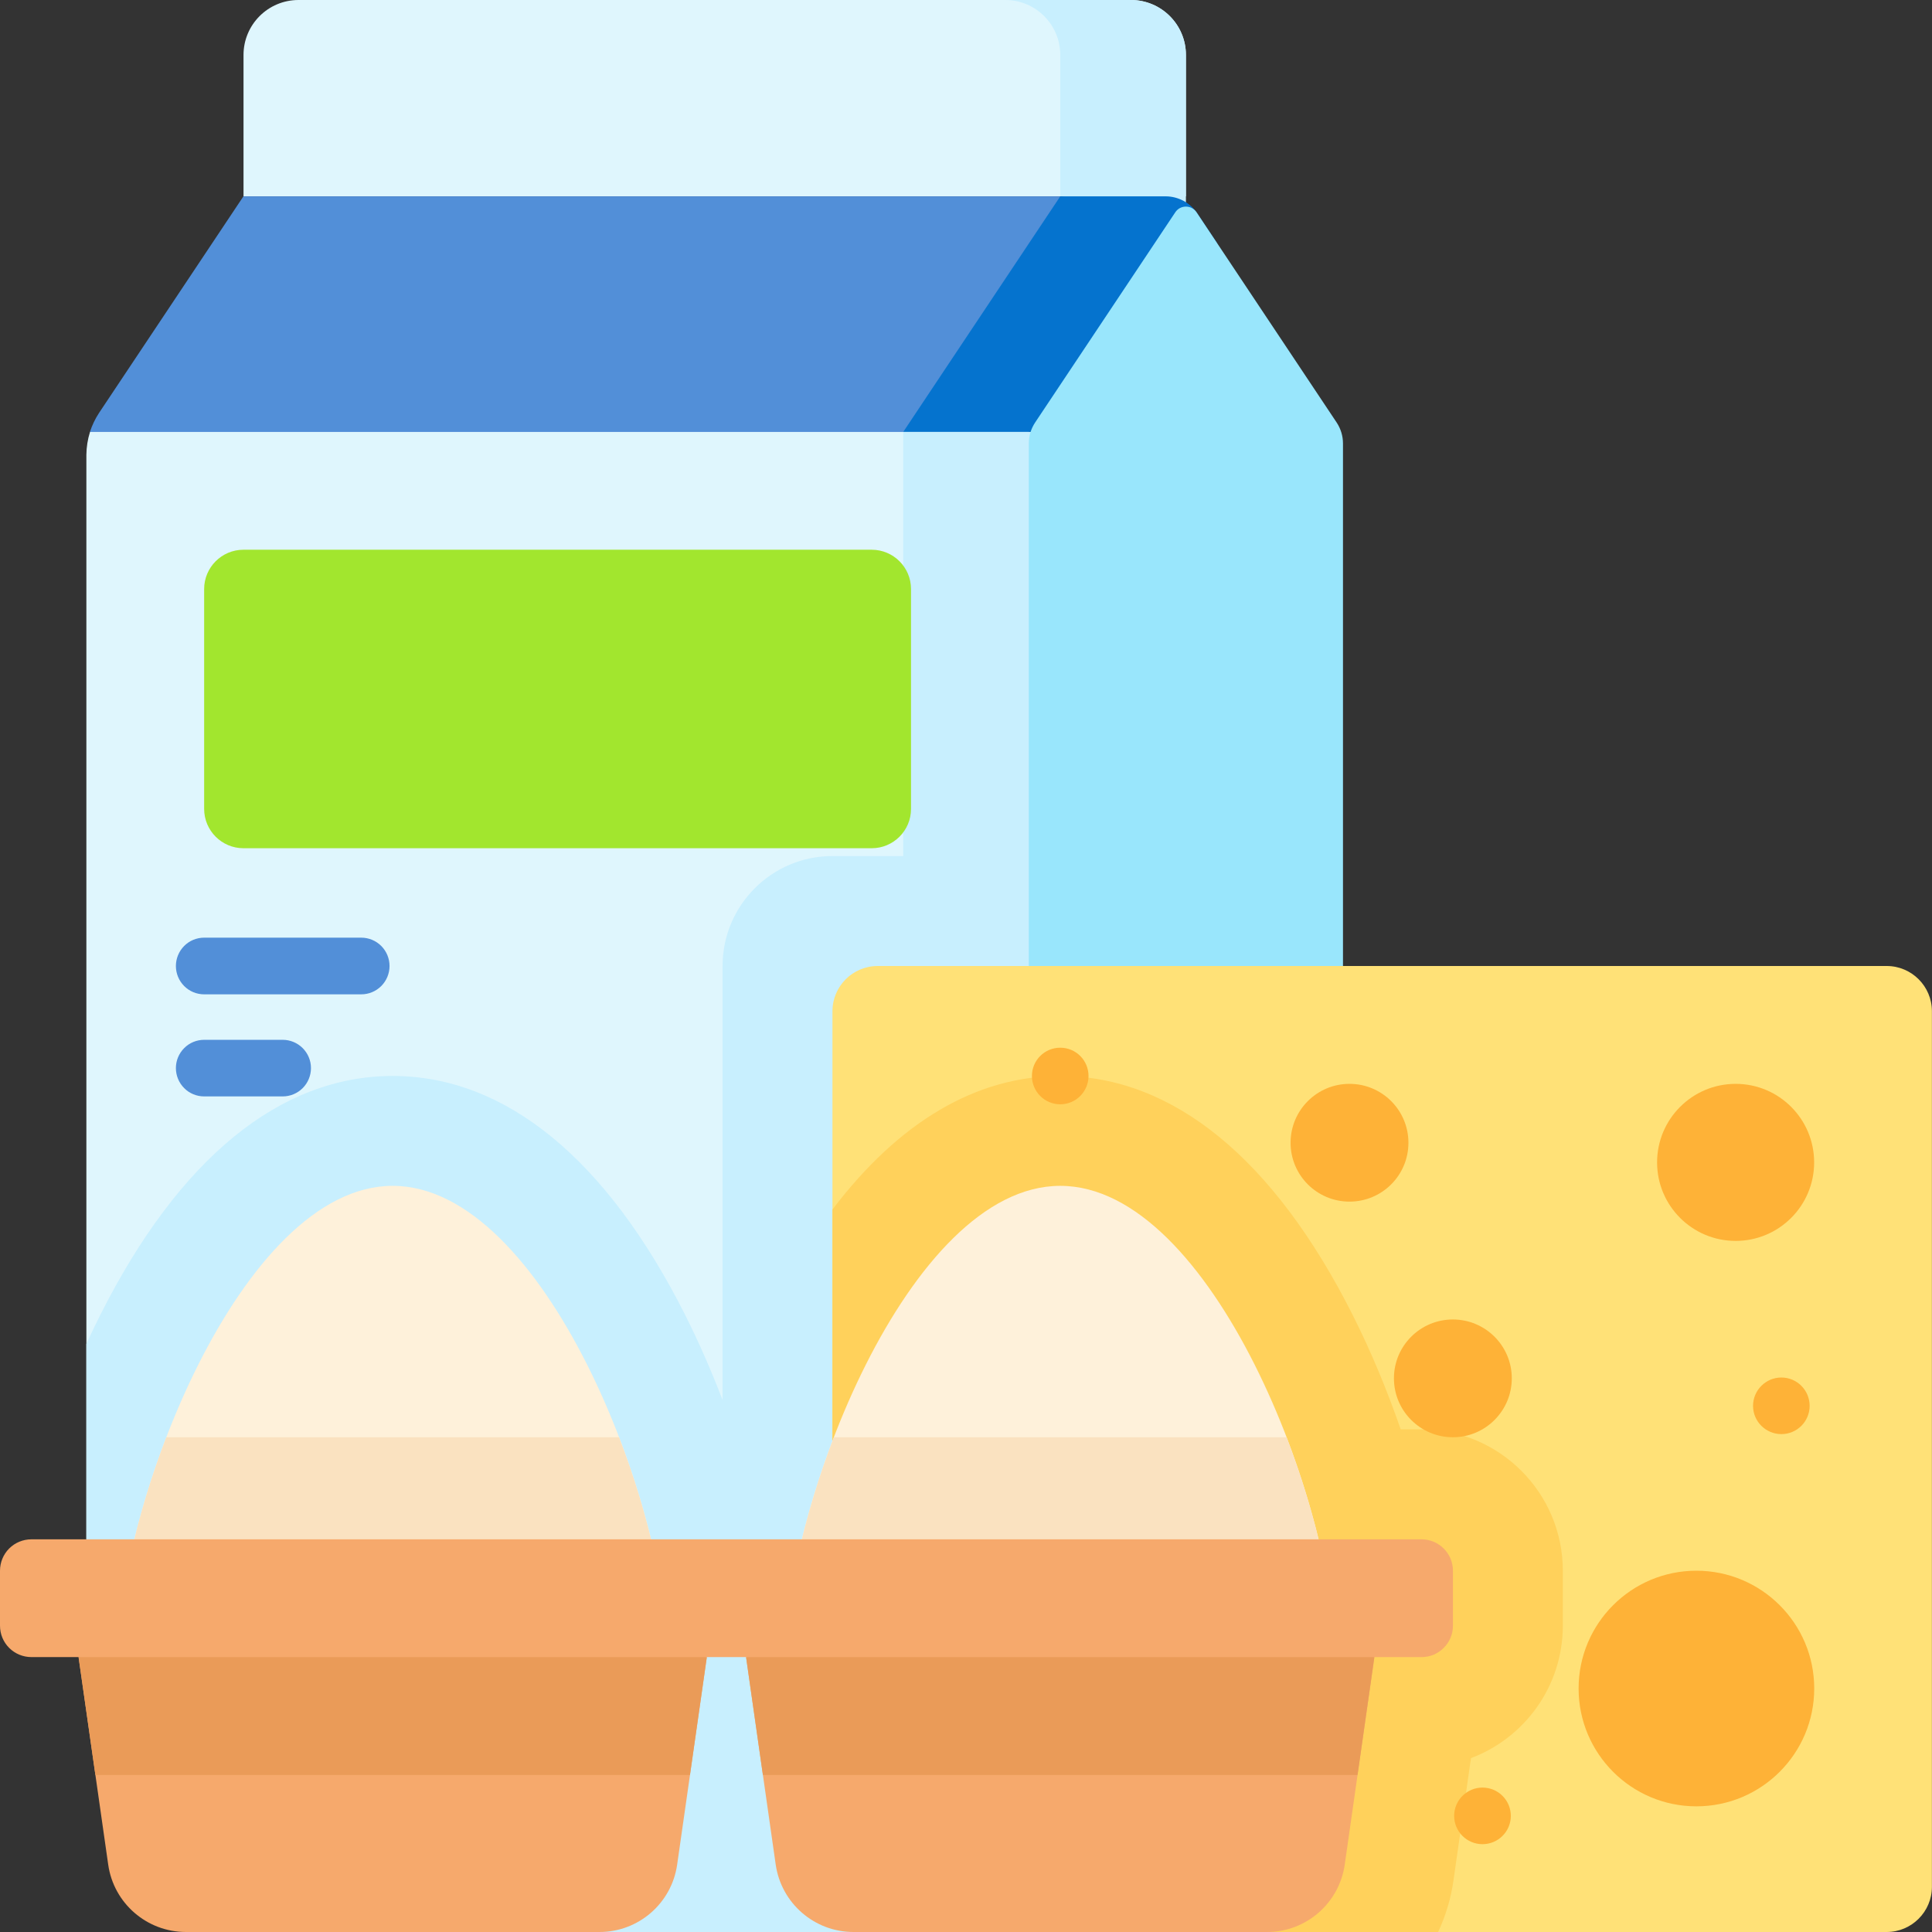 <svg width="24" height="24" viewBox="0 0 24 24" fill="none" xmlns="http://www.w3.org/2000/svg">
<rect x="0" y="0" width="24" height="24" fill="#333333" stroke="none"/>
<g id="Frame" clip-path="url(#clip0_8966_12358)">
<g id="Group">
<path id="Vector" d="M14.049 0H3.708C3.33 0 3.025 0.306 3.025 0.683V2.439H14.732V0.683C14.732 0.306 14.426 0 14.049 0Z" fill="#DFF6FD"/>
<path id="Vector_2" d="M14.049 0H12.488C12.865 0 13.171 0.306 13.171 0.683V2.439L14.732 2.691V0.683C14.732 0.306 14.426 0 14.049 0Z" fill="#C8EFFE"/>
<path id="Vector_3" d="M3.024 2.439L1.23 5.13C1.182 5.203 1.144 5.283 1.117 5.366L6.854 6.405L12.78 5.366L13.171 2.439L3.024 2.439Z" fill="#528FD8"/>
<path id="Vector_4" d="M13.171 2.439L11.22 5.366H12.88L15.122 3.025L14.871 2.648C14.828 2.584 14.77 2.531 14.702 2.495C14.634 2.459 14.558 2.439 14.481 2.439H13.171Z" fill="#0573CE"/>
<path id="Vector_5" d="M1.118 5.366C1.089 5.458 1.074 5.554 1.073 5.65V19.122H12.781V5.366H1.118Z" fill="#DFF6FD"/>
<path id="Vector_6" d="M11.22 5.366V10.634H10.342C9.587 10.634 8.976 11.246 8.976 12V17.392C8.838 17.031 8.683 16.676 8.513 16.338C7.534 14.394 6.277 13.366 4.878 13.366C3.479 13.366 2.222 14.394 1.244 16.338C1.185 16.456 1.128 16.574 1.073 16.694V20.852L7.447 24H10.602L12.781 19.122L12.913 5.366H11.22Z" fill="#C8EFFE"/>
<path id="Vector_7" d="M16.604 5.248L14.864 2.637C14.801 2.543 14.662 2.543 14.6 2.637L12.859 5.248C12.808 5.325 12.78 5.415 12.78 5.508V12.669L16.683 12V5.508C16.683 5.415 16.655 5.325 16.604 5.248Z" fill="#99E6FC"/>
<path id="Vector_8" d="M2.536 10.049V7.317C2.536 7.048 2.755 6.829 3.024 6.829H10.829C11.098 6.829 11.317 7.048 11.317 7.317V10.049C11.317 10.318 11.098 10.537 10.829 10.537H3.024C2.755 10.537 2.536 10.318 2.536 10.049Z" fill="#A2E62E"/>
<path id="Vector_9" d="M23.437 24H15.739L10.341 19.854V12.562C10.341 12.252 10.593 12 10.903 12H23.437C23.747 12 23.999 12.252 23.999 12.562V23.438C23.999 23.748 23.747 24 23.437 24Z" fill="#FFE177"/>
<path id="Vector_10" d="M17.658 17.756H17.4C17.232 17.271 17.032 16.789 16.805 16.338C15.826 14.394 14.569 13.366 13.17 13.366C12.13 13.366 11.168 13.935 10.341 15.025V19.122L15.739 24H17.865C17.96 23.796 18.025 23.579 18.056 23.356L18.273 21.84C18.939 21.59 19.414 20.947 19.414 20.195V19.512C19.414 18.544 18.626 17.756 17.658 17.756Z" fill="#FFD15B"/>
<path id="Vector_11" d="M16.585 20.585C16.585 18.699 15.056 14.731 13.171 14.731C11.285 14.731 9.756 18.699 9.756 20.585H16.585Z" fill="#FEF1DA"/>
<path id="Vector_12" d="M9.756 20.585H16.585C16.585 19.866 16.362 18.843 15.982 17.854H10.359C9.979 18.843 9.756 19.866 9.756 20.585Z" fill="#FAE2C0"/>
<path id="Vector_13" d="M8.293 20.585C8.293 18.699 6.764 14.731 4.878 14.731C2.992 14.731 1.464 18.699 1.464 20.585H8.293Z" fill="#FEF1DA"/>
<path id="Vector_14" d="M1.464 20.585H8.293C8.293 19.866 8.07 18.843 7.69 17.854H2.066C1.686 18.843 1.464 19.866 1.464 20.585Z" fill="#FAE2C0"/>
<path id="Vector_15" d="M0.976 20.585L1.344 23.162C1.412 23.643 1.824 24 2.31 24H7.447C7.932 24 8.344 23.643 8.412 23.162L8.781 20.585H0.976ZM17.073 20.585L16.705 23.162C16.636 23.643 16.225 24 15.739 24H10.602C10.117 24 9.705 23.643 9.636 23.162L9.268 20.585H17.073Z" fill="#F6A96C"/>
<path id="Vector_16" d="M16.864 22.049L17.073 20.585L13.048 20.007L9.268 20.585L9.477 22.049H16.864ZM1.185 22.049L0.976 20.585L4.878 20.116L8.78 20.585L8.571 22.049H1.185Z" fill="#EA9B58"/>
<path id="Vector_17" d="M17.659 20.585H0.39C0.287 20.585 0.187 20.544 0.114 20.471C0.041 20.398 0 20.299 0 20.195L0 19.512C0 19.409 0.041 19.309 0.114 19.236C0.187 19.163 0.287 19.122 0.39 19.122H17.659C17.762 19.122 17.861 19.163 17.934 19.236C18.008 19.309 18.049 19.409 18.049 19.512V20.195C18.049 20.247 18.039 20.297 18.019 20.345C17.999 20.392 17.971 20.435 17.934 20.471C17.898 20.507 17.855 20.536 17.808 20.556C17.761 20.575 17.71 20.585 17.659 20.585Z" fill="#F6A96C"/>
<path id="Vector_18" d="M21.561 15.415C22.1 15.415 22.536 14.978 22.536 14.44C22.536 13.901 22.1 13.464 21.561 13.464C21.022 13.464 20.585 13.901 20.585 14.44C20.585 14.978 21.022 15.415 21.561 15.415Z" fill="#FEB237"/>
<path id="Vector_19" d="M16.764 14.927C17.168 14.927 17.496 14.6 17.496 14.196C17.496 13.791 17.168 13.464 16.764 13.464C16.36 13.464 16.032 13.791 16.032 14.196C16.032 14.6 16.36 14.927 16.764 14.927Z" fill="#FEB237"/>
<path id="Vector_20" d="M18.048 17.854C18.452 17.854 18.78 17.526 18.78 17.122C18.78 16.718 18.452 16.391 18.048 16.391C17.644 16.391 17.316 16.718 17.316 17.122C17.316 17.526 17.644 17.854 18.048 17.854Z" fill="#FEB237"/>
<path id="Vector_21" d="M21.073 22.439C21.881 22.439 22.537 21.783 22.537 20.975C22.537 20.167 21.881 19.512 21.073 19.512C20.265 19.512 19.61 20.167 19.61 20.975C19.61 21.783 20.265 22.439 21.073 22.439Z" fill="#FEB237"/>
<path id="Vector_22" d="M4.487 12.352H2.536C2.443 12.352 2.353 12.315 2.288 12.249C2.222 12.183 2.185 12.093 2.185 12C2.185 11.907 2.222 11.817 2.288 11.751C2.353 11.685 2.443 11.648 2.536 11.648H4.487C4.581 11.648 4.67 11.685 4.736 11.751C4.802 11.817 4.839 11.907 4.839 12C4.839 12.093 4.802 12.183 4.736 12.249C4.67 12.315 4.581 12.352 4.487 12.352ZM3.512 13.62H2.536C2.443 13.62 2.353 13.583 2.288 13.517C2.222 13.451 2.185 13.361 2.185 13.268C2.185 13.175 2.222 13.086 2.288 13.02C2.353 12.954 2.443 12.917 2.536 12.917H3.512C3.605 12.917 3.694 12.954 3.76 13.02C3.826 13.086 3.863 13.175 3.863 13.268C3.863 13.361 3.826 13.451 3.76 13.517C3.694 13.583 3.605 13.62 3.512 13.62Z" fill="#528FD8"/>
<path id="Vector_23" d="M13.171 13.718C13.365 13.718 13.522 13.56 13.522 13.366C13.522 13.172 13.365 13.015 13.171 13.015C12.976 13.015 12.819 13.172 12.819 13.366C12.819 13.56 12.976 13.718 13.171 13.718Z" fill="#FEB237"/>
<path id="Vector_24" d="M22.129 17.815C22.323 17.815 22.48 17.658 22.48 17.464C22.48 17.27 22.323 17.112 22.129 17.112C21.935 17.112 21.777 17.27 21.777 17.464C21.777 17.658 21.935 17.815 22.129 17.815Z" fill="#FEB237"/>
<path id="Vector_25" d="M18.416 22.909C18.61 22.909 18.768 22.752 18.768 22.558C18.768 22.363 18.61 22.206 18.416 22.206C18.222 22.206 18.064 22.363 18.064 22.558C18.064 22.752 18.222 22.909 18.416 22.909Z" fill="#FEB237"/>
</g>
</g>
<defs>
<clipPath id="clip0_8966_12358">
<rect width="24" height="24" fill="white"/>
</clipPath>
</defs>
</svg>
